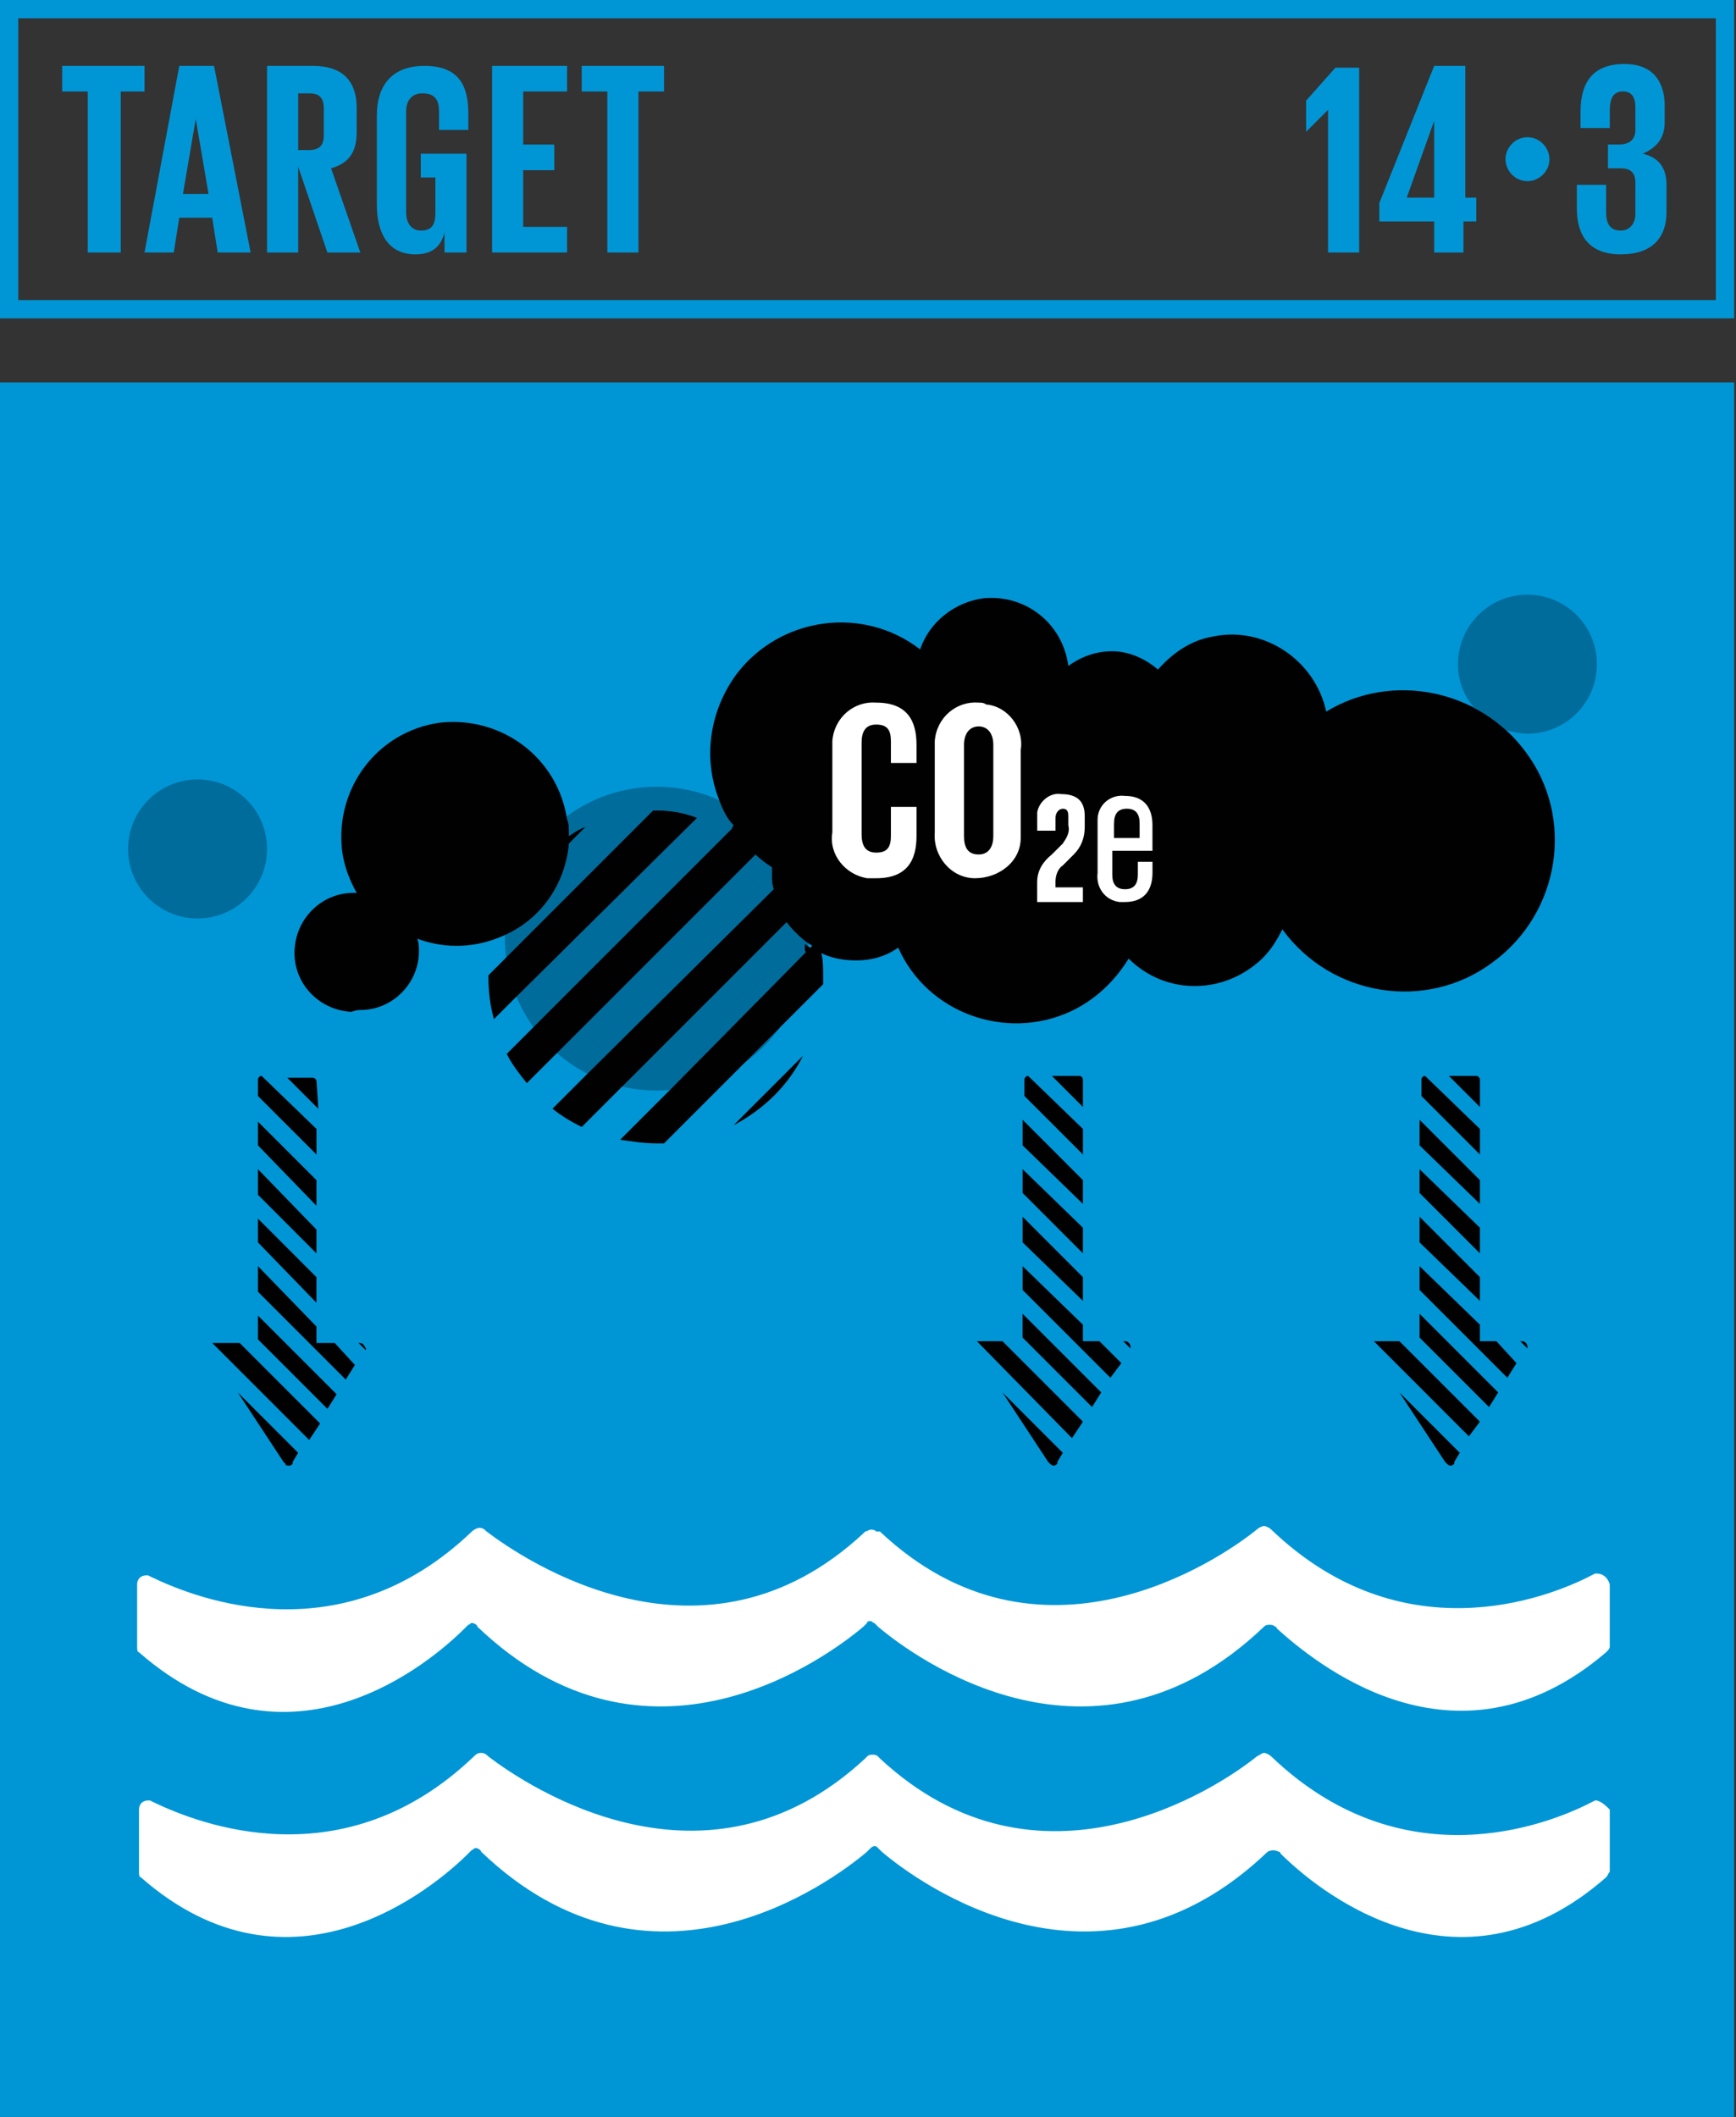 <?xml version="1.0" encoding="UTF-8"?><svg id="Capa_1" xmlns="http://www.w3.org/2000/svg" viewBox="0 0 467 569.36"><rect x="0" y="0" width="467" height="569.36" fill="#333333" stroke="none"/><defs><style>.cls-1{fill:#010101;}.cls-2{fill:#006c9c;}.cls-3{fill:#0096d6;}.cls-4{fill:#fff;}</style></defs><path class="cls-3" d="M4.92,80.71H461.59V4.92H4.92V80.71Zm462.08,4.92H0V0H466.51V85.63h.5Z"/><polygon class="cls-3" points="16.73 17.72 38.88 17.72 38.88 24.61 32.48 24.61 32.48 67.91 23.62 67.91 23.62 24.61 16.73 24.61 16.73 17.72"/><path class="cls-3" d="M49.21,52.16h6.89l-3.44-20.18-3.45,20.18Zm-10.33,15.75l9.35-50.19h9.35l9.84,50.19h-8.86l-1.48-9.35h-8.86l-1.48,9.35h-7.87Z"/><path class="cls-3" d="M80.21,24.61v15.75h2.95c2.95,0,3.94-1.48,3.94-3.94v-7.38c0-2.95-1.48-3.94-3.94-3.94h-2.95v-.49Zm0,20.18v23.13h-8.37V17.72h12.3c8.37,0,11.81,4.43,11.81,11.32v6.4c0,5.41-1.97,8.37-6.89,9.84l7.87,22.64h-8.86l-7.87-23.13Z"/><path class="cls-3" d="M113.68,41.34h11.81v26.57h-5.91v-5.41c-.98,3.93-3.44,5.91-7.87,5.91-7.38,0-10.33-5.91-10.33-13.29V31.01c0-7.87,3.94-13.29,12.79-13.29,9.35,0,11.81,5.41,11.81,12.79v4.43h-7.87v-4.92c0-2.96-.98-4.92-4.43-4.92-2.95,0-4.43,1.97-4.43,4.92v27.07c0,2.95,1.48,4.92,3.94,4.92,2.95,0,3.94-1.48,3.94-4.92v-9.35h-3.94v-6.4h.49Z"/><polygon class="cls-3" points="132.38 17.72 152.55 17.72 152.55 24.61 140.74 24.61 140.74 38.88 149.11 38.88 149.11 45.77 140.74 45.77 140.74 61.02 152.55 61.02 152.55 67.91 132.38 67.91 132.38 17.72"/><polygon class="cls-3" points="156.49 17.72 178.63 17.72 178.63 24.61 171.74 24.61 171.74 67.91 163.38 67.91 163.38 24.61 156.49 24.61 156.49 17.72"/><polygon class="cls-3" points="365.63 17.72 365.63 67.91 357.27 67.91 357.27 29.53 351.36 35.43 351.36 27.07 359.23 18.21 365.63 18.21 365.63 17.72"/><path class="cls-3" d="M378.43,53.15h7.38v-20.67l-7.38,20.67Zm-7.38,1.48l14.76-36.91h8.37V53.15h2.95v6.4h-3.45v8.37h-7.87v-8.37h-14.76v-4.92Z"/><path class="cls-3" d="M410.9,36.91c3.44,0,5.91,2.95,5.91,5.91,0,3.45-2.95,5.91-5.91,5.91-3.44,0-5.91-2.96-5.91-5.91s2.46-5.91,5.91-5.91"/><path class="cls-3" d="M447.81,28.54v4.43c0,4.43-2.46,6.89-5.91,8.37,4.43,.98,6.4,3.94,6.4,8.37v7.38c0,6.89-3.94,11.32-12.3,11.32s-11.81-4.92-11.81-12.3v-6.4h7.87v7.38c0,2.95,.98,4.92,3.94,4.92,2.46,0,3.94-1.97,3.94-4.43v-8.37c0-2.46-.99-3.94-3.94-3.94h-3.44v-6.4h2.95c2.96,0,4.43-1.48,4.43-3.94v-5.91c0-2.95-.99-4.43-3.45-4.43s-3.44,1.97-3.44,4.92v4.92h-7.87v-4.43c0-7.38,2.95-12.79,11.81-12.79,7.38,0,10.83,4.43,10.83,11.32"/><g><rect class="cls-3" x="0" y="102.85" width="466.51" height="466.51"/><path class="cls-1" d="M216.52,256.38l.98-.98,.49-.49-1.48-.98v1.48c0,.49,.49,.49,0,.98"/><path class="cls-1" d="M196.84,222.92l-53.15,53.15-7.38,7.38c1.48,2.95,3.45,5.41,5.41,7.87l8.37-8.37,53.15-53.15c1.48,1.48,2.96,2.46,4.43,3.44v2.46c0,.98,0,1.97,.49,3.44l-50.19,49.7-9.35,9.35c2.46,1.97,4.92,3.44,7.87,4.92l11.32-11.32,43.8-43.8c1.48,1.97,3.44,3.94,5.41,5.41l1.48,.98-.5,.49-.98,.98-36.42,36.91-13.78,13.78c3.44,.49,6.39,.98,9.84,.98h1.97l42.81-42.81v-1.97c0-2.46,0-4.43-.49-6.4,2.95,1.48,6.39,1.97,9.35,1.97,3.94,0,7.88-.98,11.32-3.44,7.87,17.72,29.03,25.1,46.25,17.22,6.4-2.95,11.81-7.87,15.75-14.27,9.84,9.84,25.59,9.84,35.92,0,2.46-2.46,3.94-4.92,5.42-7.87,13.28,18.21,38.87,22.14,56.59,8.86,18.2-13.29,22.14-38.88,8.86-56.59-12.3-16.73-35.92-21.65-53.64-10.83-2.95-13.78-16.73-23.13-30.51-20.18-5.9,.98-10.82,4.43-14.76,8.86-3.44-2.95-7.87-4.92-12.3-4.92s-8.36,1.48-11.81,3.94c-1.48-11.32-11.32-19.19-22.64-18.21-7.87,.98-14.76,6.4-17.22,13.78-15.25-11.81-37.4-8.86-49.21,6.4-7.38,9.84-9.35,22.64-4.92,33.95,.98,2.46,1.97,4.92,3.94,6.89l-.49,.98Z"/><polygon class="cls-1" points="57.58 361.2 57.09 361.2 83.17 387.28 86.12 382.85 64.47 361.2 57.58 361.2"/><path class="cls-1" d="M96.95,361.2h-.49l1.97,1.97v-.49c-.49-.99-.98-1.48-1.48-1.48"/><path class="cls-1" d="M85.14,290.83c0-.49-.49-.98-.98-.98h-6.89l8.37,8.37-.49-7.38Z"/><polygon class="cls-1" points="69.39 360.22 88.09 378.92 90.55 374.98 69.39 353.82 69.39 360.22"/><polygon class="cls-1" points="69.39 334.14 85.13 350.38 85.13 343.49 69.39 327.74 69.39 334.14"/><path class="cls-1" d="M70.37,289.36c-.49,0-.98,.49-.98,.98v4.43l15.75,15.75v-6.89l-14.76-14.27Z"/><polygon class="cls-1" points="69.39 308.05 85.13 324.29 85.13 317.4 69.39 301.66 69.39 308.05"/><polygon class="cls-1" points="69.39 321.34 85.13 337.09 85.13 330.69 69.39 314.45 69.39 321.34"/><polygon class="cls-1" points="69.39 347.42 93.01 371.04 95.47 367.11 90.06 361.2 85.13 361.2 85.13 356.77 69.39 340.53 69.39 347.42"/><path class="cls-1" d="M76.77,393.68c0,.5,.49,.5,.98,.5s.49,0,.98-.5v-.49l1.48-2.46-16.24-16.24,12.3,18.7,.49,.49Z"/><path class="cls-1" d="M408.94,360.71h0l1.97,1.97v-.49c0-.5-.49-1.48-1.48-1.48h-.49Z"/><polygon class="cls-1" points="407.95 366.61 402.54 360.71 398.11 360.71 398.11 356.28 381.87 340.53 381.87 346.93 405.49 370.55 407.95 366.61"/><polygon class="cls-1" points="403.03 374.49 381.87 353.33 381.87 359.73 400.57 378.43 403.03 374.49"/><polygon class="cls-1" points="398.11 382.36 376.45 360.71 370.06 360.71 369.57 360.71 395.15 386.3 398.11 382.36"/><path class="cls-1" d="M383.35,289.36c-.5,0-.98,.49-.98,.98v4.43l15.75,15.75v-6.89l-14.76-14.27Z"/><path class="cls-1" d="M398.11,290.34c0-.49-.5-.98-.98-.98h-7.38l8.37,8.37v-7.38Z"/><polygon class="cls-1" points="381.87 308.05 398.11 323.8 398.11 317.4 381.87 301.16 381.87 308.05"/><polygon class="cls-1" points="381.87 334.14 398.11 349.88 398.11 343.49 381.87 327.24 381.87 334.14"/><polygon class="cls-1" points="381.87 320.85 398.11 337.09 398.11 330.2 381.87 314.45 381.87 320.85"/><path class="cls-1" d="M389.25,393.68q.49,.5,.98,.5t.98-.5v-.49l1.48-2.46-16.24-16.24,12.3,18.7,.5,.49Z"/><path class="cls-1" d="M302.15,360.71h0l1.97,1.97v-.49c0-.5-.49-1.48-1.48-1.48h-.49Z"/><polygon class="cls-1" points="301.66 366.61 295.75 360.71 291.32 360.71 291.32 356.28 275.09 340.53 275.09 346.93 298.71 370.55 301.66 366.61"/><polygon class="cls-1" points="296.24 374.49 275.08 353.33 275.08 359.73 293.78 378.43 296.24 374.49"/><polygon class="cls-1" points="291.32 382.36 269.67 360.71 263.27 360.71 262.78 360.71 288.37 386.79 291.32 382.36"/><path class="cls-1" d="M276.56,289.36c-.49,0-.98,.49-.98,.98v4.43l15.75,15.75v-6.89l-14.76-14.27Z"/><path class="cls-1" d="M291.32,290.34c0-.49-.49-.98-.98-.98h-7.38l8.37,8.37v-7.38Z"/><polygon class="cls-1" points="275.09 308.05 291.32 323.8 291.32 317.4 275.09 301.16 275.09 308.05"/><polygon class="cls-1" points="275.09 334.14 291.32 349.88 291.32 343.49 275.09 327.24 275.09 334.14"/><polygon class="cls-1" points="275.09 320.85 291.32 337.09 291.32 330.2 275.09 314.45 275.09 320.85"/><path class="cls-1" d="M282.47,393.68q.49,.5,.98,.5t.98-.5v-.49l1.48-2.46-16.24-16.24,12.3,18.7,.5,.49Z"/><path class="cls-1" d="M216.03,283.94l-18.7,18.7c8.37-4.43,14.76-10.83,18.7-18.7"/><path class="cls-1" d="M176.67,218h-.98l-39.37,39.37-4.92,4.92v.98c0,3.44,.49,7.38,1.47,10.83l5.91-5.91,48.72-48.23c-3.94-1.48-7.38-1.97-10.83-1.97"/><path class="cls-1" d="M96.95,271.64c8.86,0,15.75-7.38,15.75-15.75,0-.98,0-2.46-.49-3.44,7.87,2.95,16.24,2.46,23.62-.98,9.84-4.43,16.24-13.78,17.22-24.6l4.43-4.43c-1.48,.49-2.95,1.48-4.43,2.46v-.49c0-1.48,0-2.95-.49-3.94-2.46-16.73-17.72-28.05-34.45-26.08-16.73,2.46-28.05,17.72-26.08,34.45,.49,3.94,1.97,7.87,3.94,11.32-8.86-.49-16.24,6.4-16.73,15.25-.49,8.86,6.4,16.24,15.25,16.73,1.48-.49,1.97-.49,2.46-.49"/><path class="cls-2" d="M410.9,159.93c-10.33,0-18.7,8.37-18.7,18.7,0,4.42,1.47,8.35,4.41,11.79,.19,.1,.37,.19,.56,.3,2.29,1.19,4.56,2.68,6.58,4.47,.47,.39,.93,.79,1.37,1.2,1.93,.48,3.85,.95,5.77,.95,10.34,0,18.7-8.36,18.7-18.7s-8.36-18.7-18.7-18.7"/><path class="cls-1" d="M396.61,190.42s.01,.02,.02,.02c.18,.09,.35,.18,.53,.27-.18-.1-.37-.2-.55-.3m7.14,4.76c.42,.38,.84,.76,1.24,1.17,.05,0,.09,.02,.14,.03-.45-.41-.91-.81-1.37-1.2"/><path class="cls-2" d="M53.15,209.63c-10.33,0-18.7,8.37-18.7,18.7s8.37,18.7,18.7,18.7,18.7-8.37,18.7-18.7-8.37-18.7-18.7-18.7"/><path class="cls-2" d="M176.67,211.6c-9.08,0-17.48,2.96-24.26,7.98,.05,.29,.1,.58,.14,.88,.49,.98,.49,2.46,.49,3.94v.49c1.48-.98,2.95-1.97,4.43-2.46l-4.43,4.43c-.98,10.82-7.38,20.17-17.21,24.6,0,.33-.01,.66-.01,.99,0,1.73,.11,3.43,.32,5.1l.18-.18,39.37-39.37h.99c3.44,0,6.89,.49,10.82,1.97l-48.58,48.09c1.21,2.92,2.75,5.68,4.58,8.21l.21-.21,53.15-53.15,.49-.98c-1.93-1.93-2.91-4.32-3.87-6.73-5.12-2.32-10.81-3.6-16.79-3.6m26.57,18.21l-53.15,53.15-.27,.27c2.49,2.17,5.24,4.05,8.21,5.57l50.13-49.64c-.5-1.48-.5-2.46-.5-3.44v-2.46c-1.47-.98-2.95-1.97-4.43-3.44m8.37,18.21l-43.8,43.8-.42,.42c2.98,.69,6.08,1.06,9.28,1.06,1.21,0,2.41-.05,3.6-.16l.34-.34,36.34-36.83-.42,.42c.49-.49,0-.49,0-.98v-1.48l.93,.62c.02-.27,.02-.53,.03-.8l-.47-.31c-1.97-1.48-3.93-3.44-5.41-5.41m-1.97,28.54l-8.86,8.86c3.39-2.48,6.38-5.47,8.86-8.86"/><path class="cls-1" d="M216.52,253.92v1.48c0,.49,.49,.49,0,.98l.42-.42,.07-.07,.38-.38c.02-.32,.05-.65,.06-.97l-.93-.62Z"/><path class="cls-1" d="M193.46,215.2c.96,2.41,1.95,4.81,3.88,6.73l-.49,.99-53.15,53.14-.21,.21c1.84,2.55,3.97,4.89,6.33,6.95l.27-.27,53.15-53.15c1.48,1.48,2.95,2.46,4.43,3.45v2.46c0,.98,0,1.97,.49,3.44l-50.13,49.64c2.93,1.51,6.07,2.67,9.36,3.43l.42-.42,43.8-43.8c1.48,1.97,3.44,3.93,5.41,5.41l.47,.31c.02-.43,.02-.86,.02-1.29,0-16.57-9.87-30.84-24.05-37.25m23.94,40.31l-.38,.38-.07,.08-36.34,36.83-.34,.34c7.63-.66,14.66-3.43,20.51-7.71l8.86-8.86c4.39-5.98,7.18-13.21,7.76-21.04"/><path class="cls-1" d="M176.67,218h-.98l-39.37,39.37-.18,.18c.46,3.68,1.41,7.2,2.77,10.51l48.58-48.09c-3.94-1.48-7.38-1.97-10.83-1.97"/><path class="cls-1" d="M152.41,219.58c-9.82,7.26-16.27,18.8-16.58,31.88,9.84-4.43,16.23-13.78,17.21-24.6l4.43-4.43c-1.48,.49-2.95,1.47-4.43,2.46v-.49c0-1.48,0-2.96-.49-3.94-.04-.3-.09-.59-.14-.88"/><path class="cls-4" d="M299.69,221.44c0-2.46,.98-3.94,3.44-3.94s3.44,1.48,3.44,3.94v3.94h-6.89v-3.94Zm10.33,7.38v-6.89c0-4.92-2.46-7.87-7.38-7.87-3.94-.49-7.38,2.46-7.38,6.4v14.27c-.49,3.94,1.97,7.38,5.91,7.87h1.48c4.92,0,7.38-2.95,7.38-7.87v-2.95h-3.94v3.44c0,2.46-.98,3.94-3.44,3.94s-3.44-1.48-3.44-3.94v-6.4h10.83Z"/><path class="cls-4" d="M285.42,213.57c-2.95-.49-5.91,1.97-6.4,4.92v4.92h4.92v-3.44c0-1.48,.99-2.46,1.97-2.46s1.48,.49,1.48,1.97v2.46c.49,1.97-.5,3.44-1.48,4.92l-2.96,2.95c-2.46,1.97-3.94,4.43-3.94,7.38v5.41h12.3v-3.94h-7.38v-1.47c0-1.48,.49-3.45,1.97-4.43l2.95-2.95c1.97-1.97,2.95-4.43,2.95-7.38v-2.95c0-3.94-1.97-5.91-6.4-5.91"/><path class="cls-4" d="M267.21,224.89c0,2.46-.98,4.92-3.94,4.92s-3.94-1.97-3.94-4.92v-24.6c0-2.95,1.48-4.92,3.94-4.92s3.94,1.97,3.94,4.92v24.6Zm-3.94-35.92c-5.91-.49-11.32,3.94-11.81,10.33v24.6c-.5,6.4,4.43,12.3,10.82,12.3s12.3-4.43,12.3-10.82v-23.62c.98-5.9-3.44-11.81-9.35-12.3-.5-.49-1.48-.49-1.97-.49"/><path class="cls-4" d="M235.72,188.97c-5.91-.49-11.32,3.94-11.81,10.33v24.6c-.98,5.91,3.45,11.32,9.35,12.3h2.46c8.37,0,10.83-4.92,10.83-11.32v-7.87h-6.89v7.87c0,2.95-.99,4.43-3.94,4.43s-3.94-1.97-3.94-4.92v-24.6c0-2.96,.98-4.92,3.94-4.92s3.94,1.48,3.94,4.43v5.91h6.89v-4.92c0-6.4-2.46-11.32-10.83-11.32"/><path class="cls-4" d="M429.6,423.2h-.49l-.99,.5c-12.3,6.4-51.17,21.16-86.12-12.3-.49-.5-1.47-.98-1.97-.98s-1.48,.49-1.97,.98c-10.33,8.36-58.56,40.84-101.37,.49h-.98c-.49-.49-.98-.49-1.48-.49s-.98,.49-1.47,.49l-.49,.49c-42.82,39.86-91.04,7.38-101.38-.49-.49-.49-.98-.98-1.97-.98-.5,0-1.48,.5-1.97,.98-34.94,33.46-73.81,18.21-86.12,12.3l-.99-.49h-.49c-1.47,0-2.46,.98-2.46,2.46v16.73c0,.5,0,1.48,.49,1.48,40.36,35.43,78.74,2.46,87.6-6.4q.49-.49,.98-.98c.5,0,.5-.49,.99-.49s1.47,.49,1.47,.99c45.77,43.79,93.99,8.37,103.84,0l.98-.99c0-.49,.49-.49,.98-.49s.5,.49,.99,.49l.98,.99c9.84,8.37,58.07,43.79,103.84,0,.49-.5,.98-.5,1.48-.5s.98,0,1.48,.5c.49,0,.49,.49,.49,.49,9.35,8.37,47.73,41.34,88.58,6.4,.5-.49,.98-.98,.98-1.48v-16.73c-.49-1.97-1.97-2.96-3.44-2.96"/><path class="cls-4" d="M429.6,484.23h-.49l-.99,.49c-12.3,6.4-51.17,21.16-86.12-12.3-.49-.49-1.47-.98-1.97-.98s-.98,.5-1.97,.98c-10.33,8.37-58.56,40.36-101.37,.5l-.49-.5c-.49-.49-.98-.49-1.47-.49s-.99,0-1.48,.49l-.49,.5c-42.82,39.86-91.04,7.38-101.37-.5-.5-.49-.99-.98-1.97-.98s-1.48,.5-1.97,.98c-34.94,33.46-73.81,18.21-86.12,12.3l-.98-.49h-.5c-1.47,0-2.46,.98-2.46,2.46v16.73c0,.5,0,1.48,.5,1.48,40.35,35.43,79.23,2.46,88.08-6.4l.99-.98c.49,0,.49-.5,.98-.5s1.48,.5,1.48,.99c45.76,43.8,93.99,8.37,103.83,0l.98-.99s.5-.49,.99-.49,.49,0,.98,.49l.99,.99c9.84,8.37,58.06,43.8,103.83,0,.98-.49,1.97-.49,2.96,0,.49,0,.49,.49,.49,.49,8.86,8.86,47.24,41.83,87.59,6.4,.5-.5,.5-.98,.98-1.48v-16.73c-.98-.98-1.97-1.97-3.44-2.46"/></g></svg>